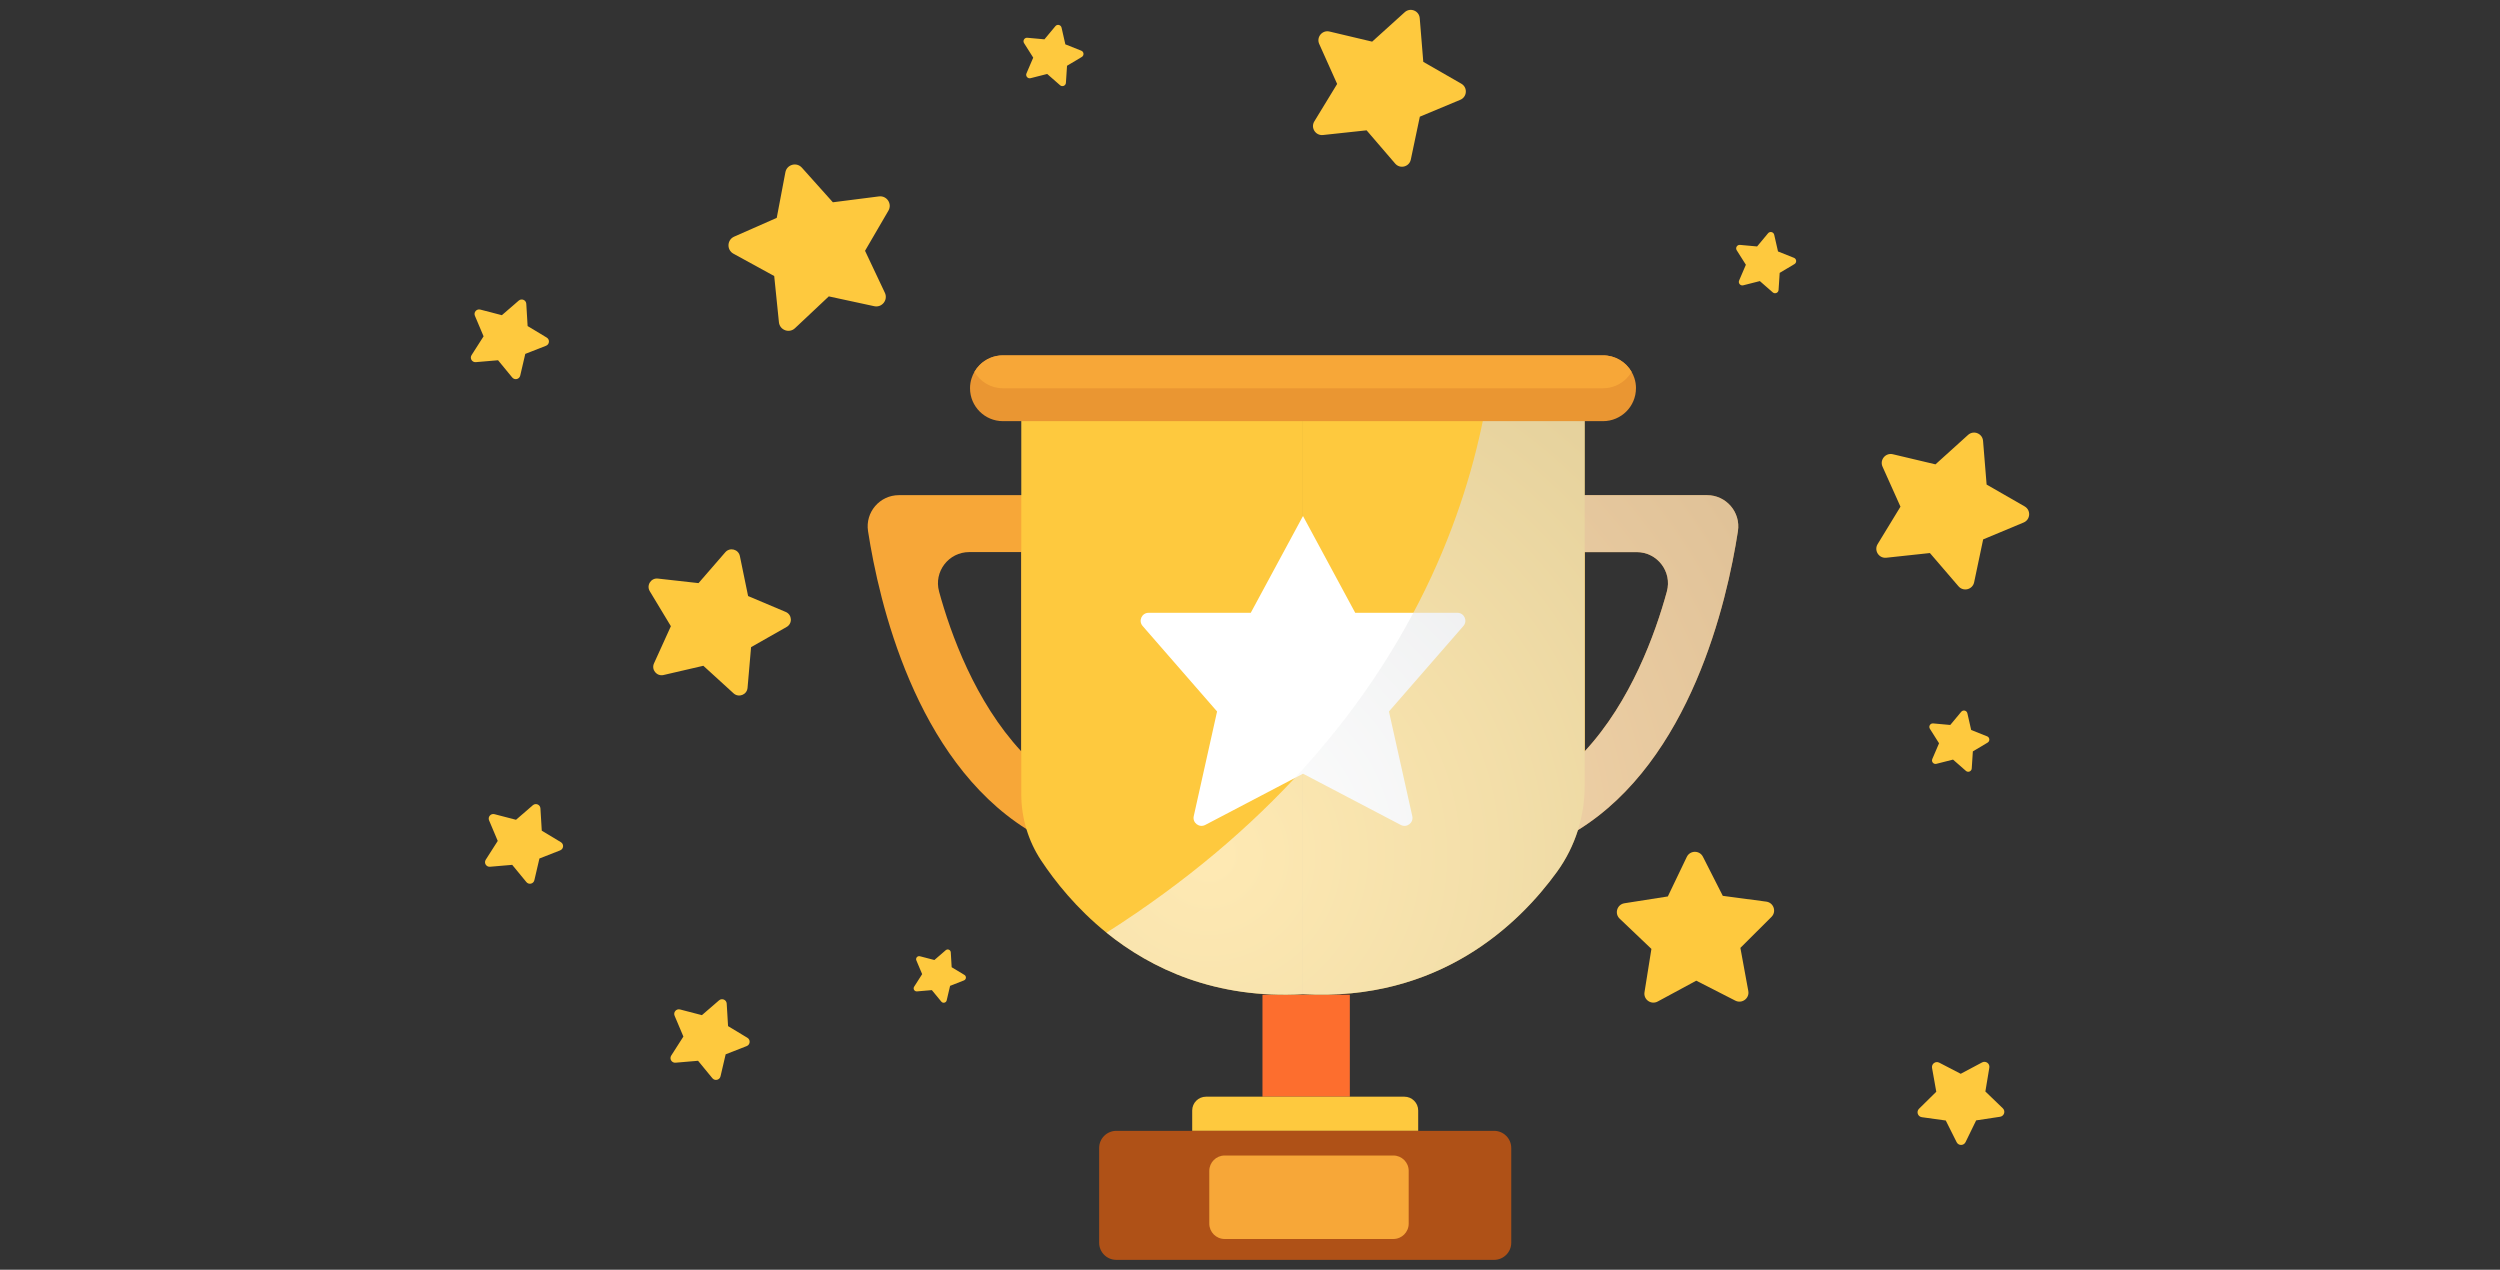 <svg width="380" height="193" viewBox="0 0 380 193" fill="none" xmlns="http://www.w3.org/2000/svg">
<rect x="0" y="0" width="380" height="193" fill="#333333" stroke="none"/>
<path d="M205.174 151.2H191.896V166.697H205.174V151.2Z" fill="#FD6E2E"/>
<path d="M183.313 166.697H213.465C214.624 166.697 215.565 167.637 215.565 168.795V171.888H181.214V168.795C181.214 167.637 182.154 166.697 183.313 166.697Z" fill="#FEC93E"/>
<path d="M227.098 171.888H169.683C168.24 171.888 167.07 173.056 167.07 174.498V188.89C167.07 190.331 168.24 191.5 169.683 191.5H227.098C228.541 191.5 229.711 190.331 229.711 188.89V174.498C229.711 173.056 228.541 171.888 227.098 171.888Z" fill="#AF5117"/>
<path d="M211.786 175.637H186.148C184.858 175.637 183.812 176.682 183.812 177.971V185.993C183.812 187.282 184.858 188.327 186.148 188.327H211.786C213.076 188.327 214.121 187.282 214.121 185.993V177.971C214.121 176.682 213.076 175.637 211.786 175.637Z" fill="#F7A738"/>
<path d="M136.634 75.263C133.724 75.263 131.498 77.855 131.941 80.729C133.604 91.5 139.103 115.348 156.017 126.02C156.33 126.219 156.65 126.413 156.97 126.603V75.263H136.638H136.634ZM142.739 89.903C141.912 86.89 144.196 83.917 147.321 83.917H155.233V114.202C148.207 106.625 144.494 96.325 142.736 89.9L142.739 89.903Z" fill="#F7A738"/>
<path d="M198.052 59.016V151.12C184.755 151.864 174.997 147.269 168.185 141.769C163.597 138.065 160.345 133.952 158.245 130.78C157.268 129.306 156.521 127.697 156.017 126.023C155.501 124.315 155.236 122.534 155.236 120.734V59.016H198.055H198.052Z" fill="#FEC93E"/>
<path d="M259.472 75.263H239.14V126.603C239.376 126.462 239.613 126.324 239.844 126.173C256.951 115.581 262.496 91.549 264.165 80.729C264.608 77.855 262.379 75.263 259.472 75.263ZM253.367 89.903C251.609 96.325 247.899 106.625 240.87 114.205V83.92H248.779C251.907 83.92 254.191 86.893 253.364 89.906L253.367 89.903Z" fill="#F7A738"/>
<path d="M240.873 59.016V119.475C240.873 121.763 240.523 124.02 239.844 126.176C239.137 128.427 238.067 130.571 236.666 132.506C230.881 140.494 218.759 152.275 198.052 151.12V59.016H240.87H240.873Z" fill="#FEC93E"/>
<path d="M221.519 93.146H205.994L198.055 78.435L190.116 93.146H174.591C173.552 93.146 172.996 94.368 173.678 95.151L184.995 108.145L181.448 124.057C181.224 125.061 182.281 125.869 183.194 125.393L198.058 117.602L212.922 125.393C213.835 125.872 214.892 125.065 214.668 124.057L211.121 108.145L222.438 95.151C223.12 94.368 222.564 93.146 221.525 93.146H221.519Z" fill="white"/>
<path style="mix-blend-mode:multiply" opacity="0.61" d="M259.471 75.263H240.872V59.016H226.285C223.909 74.323 217 95.971 198.054 116.898C190.29 125.47 180.507 133.925 168.188 141.769C174.999 147.269 184.757 151.864 198.054 151.12C218.761 152.275 230.883 140.494 236.668 132.506C238.069 130.568 239.139 128.427 239.846 126.176C256.954 115.584 262.499 91.552 264.167 80.732C264.61 77.858 262.382 75.266 259.474 75.266L259.471 75.263ZM253.367 89.903C251.609 96.325 247.899 106.625 240.869 114.205V83.92H248.778C251.907 83.92 254.19 86.893 253.364 89.906L253.367 89.903Z" fill="url(#paint0_radial_15488_4531)"/>
<path d="M248.665 59.016C248.665 60.395 248.105 61.645 247.199 62.551C246.292 63.454 245.041 64.016 243.661 64.016H152.445C149.685 64.016 147.444 61.777 147.444 59.019C147.444 58.482 147.527 57.966 147.687 57.48C147.795 57.143 147.942 56.82 148.117 56.516C148.336 56.135 148.603 55.788 148.91 55.481C149.814 54.575 151.068 54.016 152.448 54.016H243.664C245.514 54.016 247.134 55.023 247.998 56.516C248.173 56.817 248.321 57.139 248.428 57.48C248.588 57.963 248.671 58.482 248.671 59.019L248.665 59.016Z" fill="#EA9632"/>
<path d="M247.995 56.516C247.779 56.897 247.509 57.244 247.202 57.551C246.295 58.451 245.044 59.016 243.664 59.016H152.448C150.598 59.016 148.981 58.012 148.117 56.516C148.335 56.135 148.603 55.788 148.91 55.481C149.814 54.575 151.068 54.016 152.448 54.016H243.664C245.514 54.016 247.134 55.023 247.998 56.516H247.995Z" fill="#F7A738"/>
<path d="M294.198 70.577L299.143 66.108C299.985 65.347 301.331 65.881 301.424 67.011L301.965 73.654L307.746 76.974C308.73 77.539 308.637 78.986 307.592 79.422L301.439 81.989L300.068 88.51C299.835 89.618 298.43 89.978 297.692 89.118L293.346 84.062L286.716 84.775C285.588 84.895 284.811 83.672 285.401 82.705L288.871 77.014L286.145 70.933C285.681 69.898 286.606 68.783 287.709 69.044L294.198 70.583V70.577Z" fill="#FEC93E"/>
<path d="M208.573 6.325L213.518 1.856C214.36 1.094 215.706 1.629 215.799 2.759L216.34 9.402L222.121 12.722C223.105 13.287 223.012 14.733 221.967 15.169L215.814 17.737L214.443 24.257C214.21 25.366 212.805 25.725 212.067 24.865L207.721 19.81L201.091 20.523C199.963 20.642 199.186 19.42 199.776 18.453L203.246 12.762L200.52 6.681C200.056 5.646 200.981 4.531 202.084 4.792L208.573 6.331V6.325Z" fill="#FEC93E"/>
<path d="M253.508 136.263L256.391 130.253C256.883 129.23 258.331 129.215 258.844 130.225L261.865 136.168L268.477 137.049C269.602 137.2 270.066 138.573 269.26 139.374L264.539 144.079L265.741 150.633C265.947 151.748 264.782 152.614 263.771 152.098L257.833 149.064L251.965 152.233C250.966 152.771 249.783 151.932 249.964 150.814L251.015 144.233L246.187 139.635C245.366 138.852 245.796 137.47 246.918 137.295L253.508 136.26V136.263Z" fill="#FEC93E"/>
<path d="M106.178 88.631L110.247 83.941C110.939 83.143 112.248 83.484 112.46 84.519L113.711 90.599L119.434 93.016C120.408 93.428 120.485 94.776 119.566 95.298L114.163 98.366L113.628 104.552C113.536 105.605 112.279 106.097 111.498 105.384L106.909 101.198L100.857 102.602C99.828 102.841 98.97 101.797 99.406 100.836L101.973 95.182L98.767 89.865C98.223 88.963 98.951 87.823 100 87.943L106.175 88.634L106.178 88.631Z" fill="#FEC93E"/>
<path d="M118.064 33.118L119.379 26.18C119.604 25.001 121.082 24.59 121.884 25.483L126.596 30.747L133.604 29.853C134.797 29.703 135.645 30.981 135.04 32.019L131.486 38.121L134.502 44.506C135.015 45.593 134.059 46.794 132.885 46.542L125.979 45.05L120.833 49.89C119.957 50.713 118.519 50.175 118.396 48.981L117.68 41.957L111.483 38.563C110.429 37.986 110.497 36.453 111.594 35.968L118.058 33.118H118.064Z" fill="#FEC93E"/>
<path d="M78.433 124.608L80.996 122.391C81.433 122.013 82.112 122.299 82.146 122.876L82.349 126.261L85.253 128.011C85.748 128.309 85.683 129.043 85.149 129.255L81.992 130.493L81.224 133.794C81.092 134.356 80.375 134.522 80.01 134.077L77.855 131.457L74.477 131.746C73.902 131.795 73.521 131.165 73.832 130.677L75.657 127.821L74.339 124.697C74.114 124.166 74.597 123.61 75.156 123.754L78.439 124.608H78.433Z" fill="#FEC93E"/>
<path d="M76.283 47.909L78.846 45.692C79.282 45.314 79.962 45.599 79.996 46.177L80.198 49.561L83.103 51.312C83.598 51.61 83.533 52.344 82.999 52.556L79.842 53.793L79.073 57.095C78.941 57.657 78.225 57.823 77.859 57.377L75.705 54.758L72.324 55.046C71.749 55.096 71.368 54.466 71.678 53.978L73.504 51.121L72.186 47.998C71.961 47.467 72.444 46.911 73.003 47.055L76.286 47.909H76.283Z" fill="#FEC93E"/>
<path d="M106.694 154.3L109.294 152.052C109.737 151.671 110.425 151.96 110.459 152.544L110.665 155.971L113.607 157.746C114.108 158.047 114.043 158.793 113.499 159.005L110.299 160.258L109.519 163.603C109.387 164.171 108.658 164.343 108.286 163.892L106.104 161.238L102.68 161.53C102.096 161.579 101.712 160.94 102.025 160.449L103.876 157.556L102.538 154.392C102.311 153.855 102.8 153.29 103.365 153.437L106.691 154.303L106.694 154.3Z" fill="#FEC93E"/>
<path d="M142.034 145.916L143.749 144.432C144.041 144.181 144.496 144.371 144.518 144.755L144.653 147.018L146.595 148.189C146.924 148.388 146.884 148.88 146.525 149.021L144.413 149.85L143.897 152.058C143.811 152.433 143.328 152.546 143.082 152.249L141.641 150.498L139.382 150.692C138.997 150.725 138.742 150.301 138.948 149.979L140.168 148.069L139.286 145.98C139.136 145.624 139.458 145.252 139.833 145.351L142.028 145.922L142.034 145.916Z" fill="#FEC93E"/>
<path d="M295.765 170.319L292.119 169.813C291.498 169.727 291.246 168.968 291.692 168.529L294.314 165.946L293.671 162.325C293.561 161.708 294.206 161.235 294.763 161.523L298.03 163.216L301.279 161.487C301.832 161.192 302.48 161.659 302.379 162.276L301.777 165.906L304.426 168.458C304.878 168.891 304.635 169.656 304.014 169.748L300.375 170.298L298.764 173.605C298.491 174.167 297.689 174.174 297.409 173.615L295.761 170.325L295.765 170.319Z" fill="#FEC93E"/>
<path d="M299.874 114.209L299.705 116.807C299.677 117.25 299.152 117.468 298.82 117.176L296.859 115.459L294.332 116.101C293.902 116.212 293.533 115.779 293.708 115.373L294.735 112.978L293.343 110.776C293.106 110.401 293.401 109.919 293.844 109.959L296.441 110.195L298.107 108.193C298.39 107.852 298.943 107.984 299.041 108.417L299.619 110.957L302.041 111.921C302.453 112.084 302.499 112.649 302.118 112.876L299.88 114.209H299.874Z" fill="#FEC93E"/>
<path d="M162.189 9.992L162.019 12.59C161.992 13.032 161.466 13.25 161.134 12.959L159.173 11.242L156.647 11.884C156.217 11.994 155.848 11.561 156.023 11.156L157.049 8.76L155.657 6.558C155.42 6.184 155.715 5.701 156.158 5.741L158.755 5.978L160.421 3.975C160.704 3.635 161.257 3.767 161.356 4.2L161.933 6.74L164.355 7.704C164.767 7.867 164.813 8.432 164.432 8.659L162.195 9.992H162.189Z" fill="#FEC93E"/>
<path d="M270.512 41.475L270.343 44.073C270.315 44.515 269.789 44.733 269.458 44.441L267.497 42.725L264.97 43.367C264.54 43.477 264.171 43.044 264.346 42.639L265.373 40.243L263.98 38.041C263.744 37.667 264.039 37.184 264.481 37.224L267.079 37.461L268.744 35.458C269.027 35.117 269.58 35.249 269.679 35.683L270.257 38.222L272.679 39.187C273.091 39.349 273.137 39.915 272.756 40.142L270.518 41.475H270.512Z" fill="#FEC93E"/>
<defs>
<radialGradient id="paint0_radial_15488_4531" cx="0" cy="0" r="1" gradientUnits="userSpaceOnUse" gradientTransform="translate(183.525 130.064) scale(137.379 137.269)">
<stop stop-color="white"/>
<stop offset="0.34" stop-color="#EBECED"/>
<stop offset="1" stop-color="#BCBEC0"/>
</radialGradient>
</defs>
</svg>
